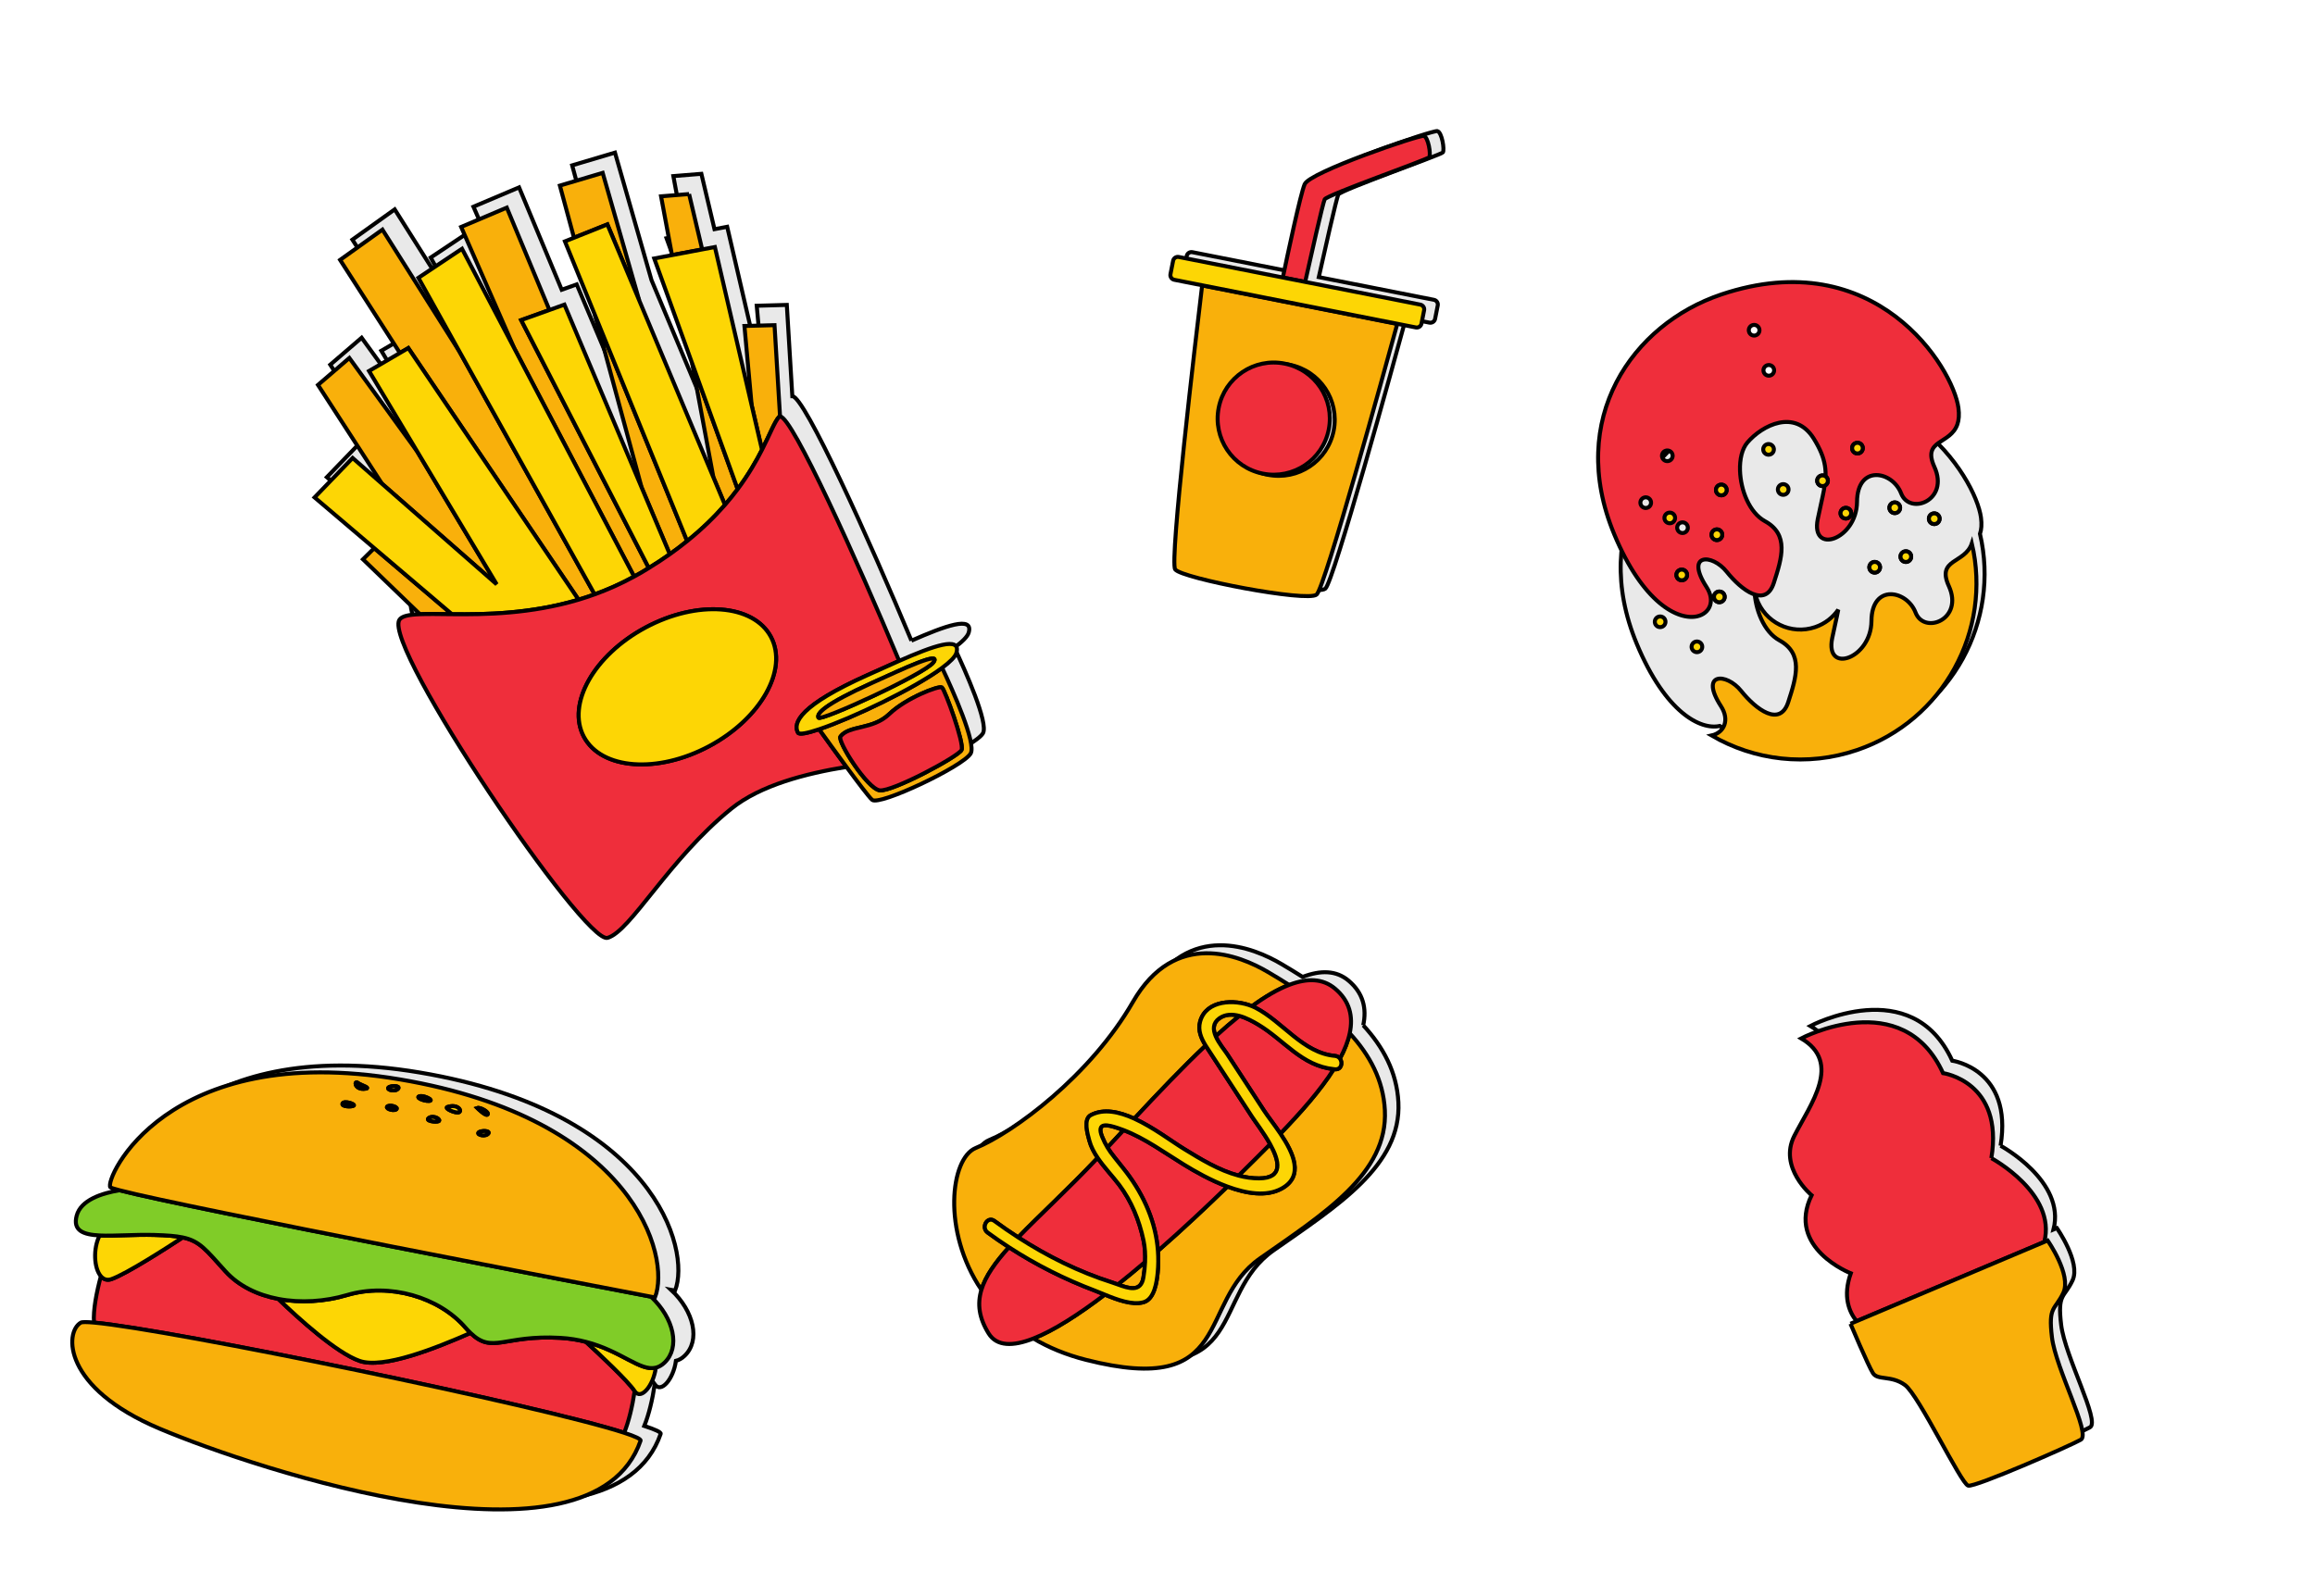 <svg width="580" height="400" xmlns="http://www.w3.org/2000/svg">
 <!-- Created with Method Draw - http://github.com/duopixel/Method-Draw/ -->

 <g>
  <title>background</title>
  <rect fill="none" id="canvas_background" height="402" width="582" y="-1" x="-1"/>
  <g display="none" overflow="visible" y="0" x="0" height="100%" width="100%" id="canvasGrid">
   <rect fill="url(#gridpattern)" stroke-width="0" y="0" x="0" height="100%" width="100%"/>
  </g>
 </g>
 <g>
  <title>Layer 1</title>

  <g stroke="null" transform="rotate(11.754 96.249,320.96) " id="svg_207">
   <path stroke="null" fill="#e9e9e9" fill-rule="nonzero" d="m53.301,366.007c25.917,5.104 113.876,15.314 118.588,-21.598c0.053,-0.414 -1.54,-0.78 -4.425,-1.1c0.543,-2.994 0.657,-6.837 0.446,-10.761l0.007,0.006c2.018,2.018 4.32,-2.278 3.986,-6.833c0.694,-0.331 1.318,-0.864 1.878,-1.679c3.111,-4.525 0.089,-11.375 -6.692,-15.493c0.663,-0.011 1.018,-0.016 1.018,-0.016c1.891,-10.971 -14.376,-42.748 -73.768,-40.478c-59.393,2.269 -67.337,39.721 -65.446,41.234c0.136,0.109 0.98,0.199 2.42,0.271c-4.155,1.605 -9.014,4.345 -9.229,8.431c-0.201,3.824 2.489,4.328 6.645,3.679c-0.979,3.579 0.287,8.336 2.379,9.934c-0.236,4.185 -0.186,8.673 0.678,11.727c-1.827,0.211 -2.948,0.44 -3.225,0.687c-3.534,3.141 -1.178,16.885 24.739,21.99" id="svg_201"/>
   <path stroke="null" fill="#ef2e3b" fill-rule="nonzero" d="m162.883,346.017c0.543,-2.994 0.657,-6.837 0.446,-10.761c-2.171,-2.165 -10.572,-7.28 -14.456,-9.596c-2.005,-0.097 -4.177,-0.019 -6.532,0.334c-14.06,2.109 -15.713,7.477 -22.247,3.374c-7.641,5.43 -19.495,13.336 -25.797,12.515c-6.022,-0.785 -16.932,-7.186 -23.082,-11.054c-5.28,0.086 -10.353,-1.157 -14.369,-4.077c-5.907,-4.297 -7.815,-6.113 -12.212,-6.13c-3.059,3.06 -11.981,11.862 -15.404,13.885c-0.969,0.573 -1.896,0.421 -2.703,-0.195c-0.236,4.185 -0.186,8.673 0.678,11.727c18.943,-2.187 113.965,-2.427 135.678,-0.021" id="svg_195"/>
   <path stroke="null" fill="#f9b00b" fill-rule="nonzero" d="m48.718,368.714c25.917,5.104 113.877,15.315 118.589,-21.598c0.052,-0.414 -1.541,-0.78 -4.425,-1.1c-21.713,-2.406 -116.735,-2.166 -135.678,0.021c-1.827,0.211 -2.947,0.44 -3.225,0.686c-3.534,3.141 -1.178,16.886 24.739,21.99" id="svg_194"/>
   <path stroke="null" fill="#fdd605" fill-rule="nonzero" d="m87.865,326.373c-5.089,2.741 -10.989,4.363 -16.651,4.456c6.15,3.869 17.061,10.269 23.082,11.054c6.302,0.822 18.155,-7.085 25.797,-12.515c-0.499,-0.313 -1.022,-0.675 -1.585,-1.104c-7.944,-6.052 -20.807,-7.187 -30.642,-1.891" id="svg_193"/>
   <path stroke="null" fill="#fdd605" fill-rule="nonzero" d="m29.229,334.507c3.423,-2.023 12.346,-10.825 15.404,-13.885c-1.797,-0.007 -4.008,0.284 -7.082,0.834c-4.957,0.885 -9.748,2.35 -13.404,2.922c-0.979,3.58 0.287,8.336 2.379,9.935c0.806,0.615 1.733,0.768 2.703,0.195" id="svg_168"/>
   <path stroke="null" fill="#fdd605" fill-rule="nonzero" d="m148.872,325.66c3.884,2.316 12.285,7.431 14.456,9.596l0.007,0.007c2.018,2.017 4.32,-2.278 3.986,-6.833c-3.657,1.746 -9.31,-2.328 -18.449,-2.769" id="svg_167"/>
   <path stroke="null" fill="#80cc28" fill-rule="nonzero" d="m37.552,321.455c3.074,-0.549 5.284,-0.841 7.082,-0.834c4.397,0.017 6.304,1.833 12.212,6.13c4.015,2.921 9.089,4.163 14.369,4.077c5.662,-0.093 11.562,-1.715 16.651,-4.456c9.836,-5.296 22.698,-4.161 30.642,1.891c0.563,0.429 1.087,0.791 1.585,1.104c6.535,4.103 8.188,-1.265 22.247,-3.374c2.356,-0.354 4.528,-0.431 6.532,-0.334c9.139,0.441 14.792,4.515 18.449,2.769c0.694,-0.331 1.318,-0.864 1.878,-1.678c3.111,-4.525 0.089,-11.376 -6.693,-15.493c-11.544,0.187 -118.232,1.887 -135.775,1.01c-4.155,1.605 -9.014,4.345 -9.229,8.431c-0.201,3.824 2.489,4.328 6.646,3.679c3.656,-0.572 8.447,-2.036 13.404,-2.922" id="svg_166"/>
   <path stroke="null" fill="#f9b00b" fill-rule="nonzero" d="m79.826,279.559c-0.472,0.472 -2.913,0.853 -2.837,0.094c0.094,-0.945 3.31,-0.567 2.837,-0.094zm-0.094,-5.769c0.757,0.379 3.972,0.567 1.702,1.135c-2.269,0.568 -2.837,-1.702 -1.702,-1.135zm8.011,-0.708c0.93,-0.582 2.791,-0.698 1.976,0.232c-0.814,0.93 -3.232,0.552 -1.976,-0.232zm2.652,5.269c-0.745,0.638 -3.019,0.211 -2.128,-0.426c0.745,-0.532 2.872,-0.213 2.128,0.426zm5.415,-4.561c0.946,-0.284 3.594,0.379 2.27,0.757c-1.324,0.378 -3.989,-0.241 -2.27,-0.757zm3.171,4.888c1.064,-0.946 3.074,-0.119 2.483,0.354c-0.591,0.473 -3.607,0.645 -2.483,-0.354zm3.923,-3.564c2.269,-1.324 3.783,0.094 3.121,0.662c-0.662,0.567 -3.962,-0.172 -3.121,-0.662zm10.237,-0.242c-0.26,0.65 -2.861,-1.04 -2.861,-1.04c0.65,-0.39 3.121,0.391 2.861,1.04zm0.979,4.874c-0.814,0.93 -3.232,0.552 -1.976,-0.232c0.93,-0.582 2.791,-0.698 1.976,0.232zm48.387,31.513c0.664,-0.011 1.019,-0.017 1.019,-0.017c1.891,-10.971 -14.376,-42.748 -73.768,-40.478c-59.392,2.269 -67.337,39.721 -65.445,41.234c0.136,0.109 0.979,0.198 2.42,0.27c17.543,0.877 124.231,-0.823 135.775,-1.01" id="svg_165"/>
   <path stroke="null" fill="#fdd605" fill-rule="nonzero" d="m81.434,274.924c2.27,-0.567 -0.945,-0.756 -1.702,-1.135c-1.135,-0.567 -0.567,1.703 1.702,1.135" id="svg_164"/>
   <path stroke="null" fill="#fdd605" fill-rule="nonzero" d="m98.079,274.546c1.323,-0.378 -1.324,-1.04 -2.27,-0.757c-1.719,0.516 0.946,1.135 2.27,0.757" id="svg_163"/>
   <path stroke="null" fill="#fdd605" fill-rule="nonzero" d="m89.719,273.314c0.814,-0.93 -1.047,-0.814 -1.976,-0.232c-1.255,0.784 1.163,1.163 1.976,0.232" id="svg_162"/>
   <path stroke="null" fill="#fdd605" fill-rule="nonzero" d="m114.119,279.745c0.814,-0.93 -1.047,-0.814 -1.976,-0.232c-1.255,0.784 1.163,1.163 1.976,0.232" id="svg_161"/>
   <path stroke="null" fill="#fdd605" fill-rule="nonzero" d="m106.023,275.776c0.662,-0.568 -0.851,-1.986 -3.121,-0.662c-0.841,0.491 2.459,1.23 3.121,0.662" id="svg_160"/>
   <path stroke="null" fill="#fdd605" fill-rule="nonzero" d="m88.266,277.925c-0.891,0.637 1.383,1.064 2.128,0.426c0.744,-0.639 -1.383,-0.958 -2.128,-0.426" id="svg_159"/>
   <path stroke="null" fill="#fdd605" fill-rule="nonzero" d="m113.14,274.871c0.261,-0.65 -2.21,-1.43 -2.861,-1.04c0,0 2.601,1.691 2.861,1.04" id="svg_158"/>
   <path stroke="null" fill="#fdd605" fill-rule="nonzero" d="m101.462,279.032c0.591,-0.473 -1.418,-1.3 -2.483,-0.354c-1.124,0.999 1.891,0.827 2.483,0.354" id="svg_157"/>
   <path stroke="null" fill="#fdd605" fill-rule="nonzero" d="m79.826,279.559c0.473,-0.473 -2.743,-0.851 -2.837,0.094c-0.076,0.759 2.364,0.378 2.837,-0.094" id="svg_156"/>
  </g>
  <g stroke="null" id="svg_208">
   <path stroke="null" fill="#e9e9e9" fill-rule="nonzero" d="m341.546,256.949c0.909,-4.248 -0.002,-8.092 -3.676,-11.191c-3.084,-2.602 -7.016,-2.661 -11.515,-0.934c-1.762,-1.121 -3.551,-2.205 -5.34,-3.257c-6.946,-4.086 -23.188,-10.896 -33.804,7.543c-10.616,18.439 -29.893,32.687 -39.392,36.597c-6.271,2.582 -8.52,20.751 1.447,35.534c-1.065,3.539 -0.606,7.044 1.813,10.936c2.021,3.25 6.052,3.287 11.217,1.263c3.754,2.225 8.12,4.065 13.182,5.349c37.436,9.499 27.658,-14.248 43.582,-25.423c15.924,-11.175 32.128,-21.232 31.29,-37.157c-0.397,-7.546 -3.809,-13.836 -8.802,-19.26" id="svg_198"/>
   <path stroke="null" fill="#f9b00b" fill-rule="nonzero" d="m280.074,282.698c-2.357,-0.767 -5.574,-1.726 -3.914,2.259c0.364,0.91 0.803,1.776 1.307,2.606c1.337,-1.434 2.687,-2.887 4.046,-4.349c-0.476,-0.183 -0.955,-0.359 -1.439,-0.516" id="svg_155"/>
   <path stroke="null" fill="#f9b00b" fill-rule="nonzero" d="m310.312,294.614c1.691,0.445 3.411,0.705 5.152,0.695c6.161,-0.033 5.07,-4.397 2.753,-8.581c-1.041,1.057 -2.079,2.099 -3.101,3.121c-1.344,1.344 -2.965,2.958 -4.803,4.765" id="svg_154"/>
   <path stroke="null" fill="#f9b00b" fill-rule="nonzero" d="m247.444,308.874c-1.72,-1.268 -0.051,-4.179 1.692,-2.895c1.943,1.432 3.933,2.805 5.963,4.117c5.237,-5.449 12.199,-11.783 19.923,-19.926c-0.925,-1.37 -1.688,-2.802 -2.094,-4.322c-0.42,-1.57 -1.567,-5.367 0.359,-6.387c3.202,-1.694 7.081,-0.867 10.903,0.876c5.948,-6.376 12.016,-12.777 17.875,-18.314c-1.122,-1.832 -1.992,-3.805 -1.386,-6.007c1.499,-5.451 8.615,-5.648 13.01,-3.86c3.279,-2.384 6.396,-4.225 9.282,-5.333c-1.763,-1.121 -3.552,-2.205 -5.341,-3.257c-6.945,-4.086 -23.188,-10.896 -33.804,7.543c-10.616,18.439 -29.893,32.687 -39.392,36.598c-6.271,2.582 -8.52,20.751 1.447,35.534c1.024,-3.402 3.457,-6.835 6.91,-10.67c-1.812,-1.177 -3.595,-2.407 -5.347,-3.697" id="svg_153"/>
   <path stroke="null" fill="#f9b00b" fill-rule="nonzero" d="m286.474,320.143c0.213,-1.276 0.359,-2.578 0.416,-3.883c-2.268,1.934 -4.555,3.825 -6.829,5.633c2.677,0.973 5.777,2.065 6.412,-1.75" id="svg_152"/>
   <path stroke="null" fill="#f9b00b" fill-rule="nonzero" d="m338.162,258.949c-0.435,2.035 -1.287,4.162 -2.455,6.346c0.755,1.022 0.352,2.81 -1.239,2.674c-0.103,-0.009 -0.203,-0.023 -0.304,-0.034c-3.361,5.322 -8.292,10.878 -13.379,16.159c3.294,4.902 5.995,10.69 0.257,13.799c-3.78,2.047 -8.79,1.226 -13.537,-0.535c-4.947,4.803 -11.021,10.536 -17.402,16.125c0.132,1.776 0.122,3.581 -0.055,5.412c-0.216,2.229 -0.779,6.688 -3.567,7.455c-2.845,0.783 -6.586,-0.636 -9.691,-1.91c-6.508,4.951 -12.753,8.992 -17.88,11.001c3.753,2.224 8.12,4.064 13.182,5.348c37.436,9.499 27.658,-14.248 43.582,-25.423c15.924,-11.175 32.128,-21.232 31.29,-37.156c-0.397,-7.547 -3.809,-13.837 -8.802,-19.26" id="svg_151"/>
   <path stroke="null" fill="#f9b00b" fill-rule="nonzero" d="m305.517,255.178c-1.722,1.211 -1.635,2.88 -0.936,4.512c2.013,-1.832 3.995,-3.543 5.932,-5.098c-1.726,-0.462 -3.499,-0.467 -4.995,0.586" id="svg_150"/>
   <path stroke="null" fill="#ef2e3b" fill-rule="nonzero" d="m310.312,294.614c1.838,-1.807 3.459,-3.421 4.803,-4.765c1.022,-1.022 2.06,-2.064 3.101,-3.121c-1.556,-2.81 -3.664,-5.54 -4.501,-6.824c-3.419,-5.246 -6.839,-10.492 -10.258,-15.738c-0.453,-0.695 -0.943,-1.408 -1.393,-2.143c-5.859,5.538 -11.927,11.938 -17.875,18.314c4.691,2.138 9.297,5.656 12.465,7.601c4.137,2.54 8.771,5.391 13.657,6.675" id="svg_149"/>
   <path stroke="null" fill="#ef2e3b" fill-rule="nonzero" d="m281.513,283.214c-1.359,1.461 -2.709,2.915 -4.046,4.349c0.238,0.392 0.485,0.778 0.754,1.152c1.293,1.765 2.721,3.407 4.039,5.15c4.408,5.827 7.314,12.479 7.843,19.616c6.381,-5.588 12.455,-11.321 17.402,-16.125c-4.172,-1.548 -8.141,-3.82 -10.89,-5.508c-4.849,-2.977 -9.731,-6.568 -15.103,-8.634" id="svg_148"/>
   <path stroke="null" fill="#ef2e3b" fill-rule="nonzero" d="m274.248,323.411c-7.566,-2.866 -14.717,-6.463 -21.457,-10.84c-3.453,3.835 -5.886,7.268 -6.91,10.67c-1.065,3.538 -0.606,7.044 1.813,10.935c2.02,3.25 6.052,3.287 11.217,1.263c5.127,-2.009 11.372,-6.049 17.88,-11.001c-0.915,-0.376 -1.778,-0.739 -2.543,-1.029" id="svg_147"/>
   <path stroke="null" fill="#ef2e3b" fill-rule="nonzero" d="m310.513,254.592c-1.937,1.555 -3.919,3.266 -5.932,5.098c0.756,1.764 2.227,3.484 2.911,4.534c3.04,4.663 6.079,9.326 9.118,13.989c1.001,1.535 2.651,3.613 4.175,5.881c5.086,-5.281 10.017,-10.837 13.379,-16.159c-8.058,-0.844 -12.38,-7.248 -18.942,-11.177c-1.305,-0.781 -2.983,-1.702 -4.709,-2.166" id="svg_146"/>
   <path stroke="null" fill="#ef2e3b" fill-rule="nonzero" d="m314.554,252.552c6.802,3.494 11.919,11.375 19.914,12.063c0.56,0.048 0.97,0.316 1.239,0.679c1.168,-2.184 2.02,-4.31 2.455,-6.346c0.908,-4.248 -0.003,-8.092 -3.676,-11.191c-3.084,-2.602 -7.016,-2.661 -11.515,-0.934c-2.886,1.108 -6.003,2.948 -9.282,5.333c0.302,0.123 0.592,0.255 0.865,0.395" id="svg_145"/>
   <path stroke="null" fill="#ef2e3b" fill-rule="nonzero" d="m280.061,321.893c2.274,-1.807 4.561,-3.699 6.829,-5.633c0.08,-1.83 -0.019,-3.668 -0.401,-5.458c-1.061,-4.973 -2.987,-9.776 -6.075,-13.859c-1.618,-2.138 -3.76,-4.357 -5.393,-6.774c-7.723,8.143 -14.686,14.477 -19.923,19.926c7.349,4.753 15.247,8.669 23.602,11.321c0.43,0.137 0.889,0.305 1.361,0.476" id="svg_144"/>
   <path stroke="null" fill="#fdd605" fill-rule="nonzero" d="m334.468,264.615c-7.995,-0.688 -13.112,-8.57 -19.914,-12.063c-0.274,-0.141 -0.563,-0.272 -0.865,-0.395c-4.395,-1.788 -11.511,-1.591 -13.01,3.86c-0.606,2.203 0.264,4.175 1.386,6.007c0.45,0.735 0.94,1.449 1.393,2.143c3.419,5.246 6.839,10.492 10.258,15.738c0.837,1.284 2.945,4.013 4.501,6.824c2.317,4.185 3.408,8.548 -2.753,8.581c-1.741,0.009 -3.461,-0.251 -5.152,-0.695c-4.886,-1.285 -9.521,-4.136 -13.657,-6.675c-3.167,-1.945 -7.774,-5.462 -12.465,-7.601c-3.823,-1.743 -7.701,-2.57 -10.903,-0.876c-1.927,1.02 -0.779,4.816 -0.359,6.387c0.406,1.52 1.169,2.952 2.094,4.322c1.633,2.417 3.775,4.635 5.393,6.774c3.088,4.083 5.013,8.885 6.075,13.859c0.382,1.79 0.481,3.628 0.401,5.458c-0.058,1.305 -0.204,2.606 -0.416,3.883c-0.636,3.815 -3.736,2.723 -6.412,1.75c-0.472,-0.171 -0.931,-0.339 -1.361,-0.476c-8.355,-2.652 -16.253,-6.567 -23.602,-11.321c-2.029,-1.312 -4.019,-2.685 -5.963,-4.117c-1.743,-1.284 -3.412,1.627 -1.692,2.895c1.752,1.291 3.536,2.52 5.347,3.697c6.74,4.377 13.891,7.974 21.457,10.84c0.765,0.29 1.628,0.653 2.543,1.029c3.105,1.273 6.846,2.692 9.691,1.91c2.788,-0.767 3.351,-5.226 3.567,-7.455c0.177,-1.832 0.187,-3.636 0.055,-5.412c-0.529,-7.137 -3.436,-13.789 -7.843,-19.616c-1.318,-1.742 -2.745,-3.385 -4.039,-5.15c-0.269,-0.374 -0.517,-0.76 -0.754,-1.152c-0.504,-0.83 -0.943,-1.696 -1.307,-2.606c-1.66,-3.985 1.557,-3.026 3.914,-2.259c0.485,0.158 0.963,0.333 1.439,0.516c5.372,2.065 10.254,5.657 15.103,8.634c2.749,1.688 6.717,3.961 10.89,5.508c4.747,1.761 9.758,2.583 13.537,0.535c5.738,-3.109 3.037,-8.897 -0.257,-13.799c-1.524,-2.268 -3.174,-4.346 -4.175,-5.881c-3.039,-4.663 -6.079,-9.326 -9.118,-13.989c-0.684,-1.05 -2.155,-2.77 -2.911,-4.534c-0.699,-1.632 -0.785,-3.3 0.936,-4.512c1.496,-1.053 3.269,-1.048 4.995,-0.586c1.726,0.463 3.405,1.385 4.709,2.166c6.562,3.929 10.884,10.333 18.942,11.177c0.102,0.011 0.201,0.024 0.304,0.034c1.591,0.137 1.994,-1.652 1.239,-2.674c-0.268,-0.363 -0.679,-0.631 -1.239,-0.679" id="svg_143"/>
  </g>
  <g stroke="null" transform="rotate(-28.151 154.89,129.869) " id="svg_209">
   <path stroke="null" fill="#e9e9e9" fill-rule="nonzero" d="m205.183,191.583c2.591,-27.03 5.276,-66.777 2.594,-68.097l9.575,-20.822l-6.745,-3.372l-7.786,18.391l10.597,-39.329l-3.092,-0.972l3.654,-13.783l-6.464,-2.81l-4.532,14.286l-4.321,-1.359l-4.018,27.643l-8.791,27.712l4.539,-47.89l7.005,-32.479l-10.961,-2.248l-3.049,13.198l-2.432,-0.269l-2.063,19.726l-10.098,43.718l4.572,-49.532l-3.949,-0.585l2.684,-27.66l-12.366,-1.125l-2.615,33.117l0.226,-28.199l-13.069,1.265l0.351,21.149l-2.599,-36.045l-12.928,1.687l2.208,27.632l-8.953,0.332l1.125,23.501l-3.936,-28.701l-10.118,2.248l2.458,29.392l-3.442,-9.157l-13.068,4.216l7.183,18.259l-3.811,1.134l6.091,18.863c-2.503,-1.214 -4.28,-1.762 -5.248,-1.157c-6.745,4.216 2.529,93.589 8.431,94.853c5.902,1.265 22.765,-10.118 42.578,-13.911c9.234,-1.768 20.664,1.042 30.41,4.376c0.701,4.859 1.413,9.355 1.77,10.309c0.843,2.248 24.171,3.373 27.262,1.405c2.458,-1.564 3.494,-15.909 3.816,-22.292c2.422,-0.359 4.18,-0.88 4.897,-1.597c3.224,-3.224 -4.402,-4.311 -13.574,-5.021" id="svg_200"/>
   <path stroke="null" fill="#f9b00b" fill-rule="nonzero" d="m185.286,84.199l7.005,-32.478l-10.961,-2.248l-3.049,13.198l8.951,0.994l-1.946,20.534" id="svg_190"/>
   <path stroke="null" fill="#f9b00b" fill-rule="nonzero" d="m184.714,137.562l4.824,-33.186l-8.791,27.712l-0.707,7.456c1.671,-0.634 3.221,-1.3 4.675,-1.982" id="svg_189"/>
   <path stroke="null" fill="#f9b00b" fill-rule="nonzero" d="m167.416,143.068l6.371,-60.941l-10.098,43.718l-1.668,18.071c1.88,-0.237 3.677,-0.522 5.395,-0.848" id="svg_188"/>
   <path stroke="null" fill="#f9b00b" fill-rule="nonzero" d="m153.506,144.607c0.767,-0.03 1.513,-0.075 2.258,-0.12l1.115,-69.861l7.433,1.101l2.684,-27.66l-12.366,-1.125l-2.614,33.117l-0.517,64.581c0.666,-0.006 1.331,-0.008 2.007,-0.034" id="svg_187"/>
   <path stroke="null" fill="#f9b00b" fill-rule="nonzero" d="m208.872,66.616l-6.463,-2.81l-4.532,14.286l7.341,2.307l3.654,-13.783" id="svg_186"/>
   <path stroke="null" fill="#f9b00b" fill-rule="nonzero" d="m97.454,107.64l-3.812,1.133l6.092,18.863c1.934,0.938 4.304,2.273 7.08,3.793l-9.359,-23.789" id="svg_185"/>
   <path stroke="null" fill="#f9b00b" fill-rule="nonzero" d="m202.409,126.479c0.093,-0.033 0.178,-0.016 0.261,0.024l9.575,-20.822l-6.745,-3.372l-7.786,18.391l-2.976,11.047c3.718,-2.59 6.105,-4.698 7.671,-5.268" id="svg_184"/>
   <path stroke="null" fill="#f9b00b" fill-rule="nonzero" d="m136.491,143.18c1.367,0.279 2.768,0.515 4.188,0.723l-1.156,-69.628l-2.599,-36.045l-12.928,1.687l2.208,27.633l2.43,-0.09l7.857,75.721" id="svg_183"/>
   <path stroke="null" fill="#f9b00b" fill-rule="nonzero" d="m118.376,91.382l-3.936,-28.701l-10.117,2.248l2.457,29.392l13.449,35.784l-1.854,-38.724" id="svg_182"/>
   <path stroke="null" fill="#fdd605" fill-rule="nonzero" d="m180.039,139.545l0.707,-7.456l4.539,-47.89l1.946,-20.534l-8.951,-0.994l-2.432,-0.27l-2.063,19.726l-6.371,60.941c4.798,-0.91 8.979,-2.14 12.623,-3.523" id="svg_181"/>
   <path stroke="null" fill="#fdd605" fill-rule="nonzero" d="m136.491,143.18l-7.857,-75.721l-2.43,0.09l-8.954,0.331l1.125,23.501l1.854,38.724l-13.449,-35.784l-3.441,-9.157l-13.069,4.216l7.184,18.259l9.359,23.789c7.292,3.991 17.375,9.231 29.677,11.751" id="svg_180"/>
   <path stroke="null" fill="#fdd605" fill-rule="nonzero" d="m155.764,144.487c2.178,-0.132 4.269,-0.322 6.257,-0.571l1.668,-18.071l4.572,-49.533l-3.949,-0.585l-7.433,-1.101l-1.115,69.861" id="svg_179"/>
   <path stroke="null" fill="#fdd605" fill-rule="nonzero" d="m194.738,131.747l2.976,-11.047l10.596,-39.329l-3.092,-0.972l-7.341,-2.307l-4.321,-1.358l-4.018,27.643l-4.824,33.186c4.122,-1.934 7.406,-3.993 10.024,-5.816" id="svg_178"/>
   <path stroke="null" fill="#fdd605" fill-rule="nonzero" d="m151.499,144.641l0.517,-64.581l0.226,-28.198l-13.069,1.265l0.351,21.149l1.156,69.628c3.454,0.504 7.063,0.774 10.82,0.738" id="svg_177"/>
   <path stroke="null" fill="#ef2e3b" fill-rule="nonzero" d="m148.026,190.979c-14.668,0 -26.559,-7.55 -26.559,-16.863c0,-9.314 11.891,-16.863 26.559,-16.863c14.668,0 26.558,7.55 26.558,16.863c0,9.313 -11.891,16.863 -26.558,16.863zm21.219,7.518c0,-2.811 3.698,-5.788 22.203,-4.497c2.842,0.198 5.808,0.382 8.629,0.6c2.59,-27.031 5.276,-66.777 2.593,-68.098c-0.083,-0.04 -0.169,-0.058 -0.261,-0.024c-1.566,0.57 -3.953,2.678 -7.671,5.268c-2.618,1.823 -5.901,3.882 -10.024,5.816c-1.453,0.682 -3.004,1.349 -4.675,1.982c-3.645,1.383 -7.825,2.613 -12.623,3.523c-1.719,0.326 -3.515,0.611 -5.395,0.848c-1.989,0.249 -4.079,0.439 -6.257,0.571c-0.744,0.045 -1.49,0.09 -2.258,0.12c-0.676,0.026 -1.34,0.028 -2.007,0.034c-3.757,0.036 -7.366,-0.234 -10.82,-0.738c-1.421,-0.208 -2.822,-0.444 -4.188,-0.723c-12.302,-2.52 -22.385,-7.759 -29.677,-11.751c-2.776,-1.52 -5.146,-2.855 -7.08,-3.793c-2.503,-1.214 -4.28,-1.762 -5.248,-1.157c-6.745,4.216 2.53,93.589 8.432,94.854c5.901,1.265 22.765,-10.118 42.578,-13.912c9.233,-1.768 20.664,1.042 30.41,4.376c-0.62,-4.3 -1.231,-8.874 -1.582,-11.545c-3.11,-0.524 -5.079,-1.132 -5.079,-1.753" id="svg_176"/>
   <path stroke="null" fill="#f9b00b" fill-rule="nonzero" d="m206.38,205.524c0.407,0.813 -1.627,15.048 -3.05,16.132c-1.423,1.084 -20.267,1.084 -22.843,-0.746c-2.576,-1.83 -3.609,-15.953 -2.305,-16.539c3.322,-1.492 7.863,2.372 13.421,0.813c5.558,-1.559 14.37,-0.474 14.776,0.339zm-32.056,-5.273c0.351,2.671 0.962,7.245 1.582,11.545c0.701,4.859 1.412,9.355 1.77,10.309c0.843,2.248 24.17,3.372 27.262,1.405c2.458,-1.564 3.494,-15.909 3.815,-22.293c-8.672,1.284 -25.873,0.476 -34.429,-0.967" id="svg_175"/>
   <path stroke="null" fill="#fdd605" fill-rule="nonzero" d="m174.584,174.117c0,-9.314 -11.891,-16.863 -26.558,-16.863c-14.668,0 -26.559,7.55 -26.559,16.863c0,9.313 11.891,16.863 26.559,16.863c14.668,0 26.558,-7.55 26.558,-16.863" id="svg_174"/>
   <path stroke="null" fill="#fdd605" fill-rule="nonzero" d="m207.534,198.945c-3.085,1.593 -32.023,-0.214 -31.992,-1.332c0.031,-1.118 2.729,-2.229 16.051,-1.347c8.701,0.577 19.025,1.086 15.941,2.679zm-7.458,-4.344c-2.821,-0.219 -5.787,-0.402 -8.629,-0.6c-18.505,-1.291 -22.203,1.686 -22.203,4.497c0,0.622 1.969,1.229 5.079,1.753c8.556,1.443 25.757,2.251 34.429,0.967c2.422,-0.359 4.181,-0.88 4.897,-1.597c3.224,-3.224 -4.403,-4.311 -13.574,-5.021" id="svg_173"/>
   <path stroke="null" fill="#f9b00b" fill-rule="nonzero" d="m191.594,196.266c-13.322,-0.882 -16.021,0.228 -16.051,1.347c-0.031,1.118 28.907,2.925 31.992,1.332c3.085,-1.593 -7.24,-2.102 -15.941,-2.679" id="svg_172"/>
   <path stroke="null" fill="#ef2e3b" fill-rule="nonzero" d="m191.603,205.185c-5.558,1.559 -10.1,-2.305 -13.421,-0.813c-1.304,0.586 -0.271,14.709 2.305,16.539c2.576,1.83 21.419,1.83 22.843,0.746c1.423,-1.084 3.457,-15.319 3.05,-16.132c-0.407,-0.813 -9.218,-1.898 -14.776,-0.339" id="svg_171"/>
  </g>
  <g stroke="null" transform="rotate(11.161 323.749,87.737) " id="svg_210">
   <path stroke="null" fill="#e9e9e9" fill-rule="nonzero" d="m294.459,74.33l5.87,0c1.019,13.506 5.344,69.47 7.152,71.127c2.057,1.885 34.107,1.714 35.992,-0.685c1.677,-2.134 5.794,-58.089 6.684,-70.442l5.996,0c0.662,0 1.203,-0.541 1.203,-1.203l0,-3.421c0,-0.662 -0.541,-1.203 -1.203,-1.203l-29.411,0c0.149,-6.095 0.523,-20.312 0.792,-21.252c0.343,-1.2 23.309,-14.74 23.652,-15.425c0.343,-0.685 -1.2,-4.971 -2.4,-4.971c-1.2,0 -26.223,14.397 -26.908,17.653c-0.559,2.657 -0.776,18.316 -0.837,23.995l-26.582,0c-0.662,0 -1.203,0.541 -1.203,1.203l0,3.421c0,0.662 0.541,1.203 1.203,1.203" id="svg_199"/>
   <path stroke="null" fill="#ef2e3b" fill-rule="nonzero" d="m324.419,49.09c0.343,-1.2 23.309,-14.74 23.652,-15.425c0.343,-0.685 -1.2,-4.97 -2.399,-4.97c-1.2,0 -26.223,14.397 -26.909,17.653c-0.559,2.657 -0.776,18.317 -0.837,23.995l5.701,0c0.149,-6.095 0.523,-20.312 0.792,-21.253" id="svg_192"/>
   <path stroke="null" fill="#f9b00b" fill-rule="nonzero" d="m323.793,91.466c7.762,0 14.054,6.292 14.054,14.054c0,7.762 -6.292,14.054 -14.054,14.054c-7.762,0 -14.054,-6.292 -14.054,-14.054c0,-7.762 6.292,-14.054 14.054,-14.054zm-18.168,55.874c2.057,1.885 34.107,1.714 35.992,-0.685c1.677,-2.134 5.794,-58.089 6.684,-70.442l-49.828,0c1.019,13.506 5.344,69.47 7.152,71.127" id="svg_191"/>
   <path stroke="null" fill="#fdd605" fill-rule="nonzero" d="m291.344,76.17l61.694,0c0.662,0 1.203,-0.541 1.203,-1.203l0,-3.421c0,-0.662 -0.541,-1.203 -1.203,-1.203l-29.411,0l-5.701,0l-26.582,0c-0.662,0 -1.203,0.541 -1.203,1.203l0,3.421c0,0.662 0.541,1.203 1.203,1.203" id="svg_170"/>
   <path stroke="null" fill="#ef2e3b" fill-rule="nonzero" d="m322.534,119.532c7.762,0 14.054,-6.292 14.054,-14.054c0,-7.762 -6.292,-14.054 -14.054,-14.054c-7.762,0 -14.054,6.292 -14.054,14.054c0,7.762 6.292,14.054 14.054,14.054" id="svg_169"/>
  </g>
  <g stroke="null" transform="rotate(-22.891 485.646,309.881) " id="svg_211">
   <path stroke="null" fill="#e9e9e9" fill-rule="nonzero" d="m508.844,294.977c10.381,-16.467 -2.863,-24.342 -2.863,-24.342c-0.716,-24.342 -29.353,-21.836 -29.353,-21.836c7.159,9.665 -4.295,16.108 -11.097,21.836c-6.802,5.727 -1.79,15.392 -1.79,15.392c-11.097,9.665 1.432,21.836 1.432,21.836c-4.144,4.538 -4.153,8.748 -3.327,11.614l-1.658,0c0,0 0,11.387 0.367,13.59c0.367,2.204 4.041,2.204 6.244,5.877c2.204,3.673 3.306,28.282 4.775,29.384c1.469,1.101 27.548,0.734 30.486,0.367c2.939,-0.367 1.102,-18.732 3.306,-26.446c2.204,-7.714 3.306,-5.877 6.979,-9.183c3.673,-3.306 1.469,-13.59 1.469,-13.59l-0.916,0c7.606,-9.997 -4.054,-24.501 -4.054,-24.501" id="svg_202"/>
   <path stroke="null" fill="#ef2e3b" fill-rule="nonzero" d="m505.508,296.948c10.381,-16.467 -2.863,-24.342 -2.863,-24.342c-0.716,-24.342 -29.353,-21.836 -29.353,-21.836c7.159,9.665 -4.296,16.108 -11.097,21.836c-6.801,5.727 -1.79,15.393 -1.79,15.393c-11.097,9.665 1.432,21.836 1.432,21.836c-4.144,4.538 -4.153,8.748 -3.328,11.614l51.053,0c7.607,-9.997 -4.053,-24.501 -4.053,-24.501" id="svg_196"/>
   <path stroke="null" fill="#f9b00b" fill-rule="nonzero" d="m456.851,321.449c0,0 0,11.387 0.367,13.59c0.367,2.204 4.04,2.204 6.244,5.877c2.204,3.673 3.306,28.282 4.775,29.384c1.469,1.102 27.548,0.735 30.486,0.367c2.939,-0.367 1.102,-18.733 3.306,-26.446c2.204,-7.714 3.306,-5.877 6.979,-9.183c3.673,-3.306 1.469,-13.59 1.469,-13.59l-0.916,0l-51.053,0l-1.658,0" id="svg_142"/>
  </g>
  <g stroke="null" transform="rotate(-18.876 449.942,130.299) " id="svg_212">
   <path fill="#e9e9e9" fill-rule="nonzero" d="m446.979,98.612c-23.491,-0.129 -46.811,16.941 -44.805,48.148c1.2,18.662 8.138,25.683 12.999,26.217c8.093,9.338 20.04,15.244 33.366,15.244c22.877,0 41.687,-17.406 43.915,-39.698c0.674,-0.876 1.219,-2.078 1.557,-3.77c2.007,-10.031 -6.241,-45.919 -47.033,-46.142" id="svg_197"/>
   <path fill="#f9b00b" fill-rule="nonzero" d="m480.838,158.386c0.891,9.139 -9.81,9.585 -10.033,3.567c-0.223,-6.019 -8.025,-10.477 -11.146,-1.56c-3.121,8.917 -15.381,8.917 -10.7,0.892c1.455,-2.493 2.736,-4.47 3.753,-6.271c-1.923,1.419 -4.3,2.259 -6.873,2.259c-6.402,0 -11.592,-5.189 -11.592,-11.591c0,-0.754 0.075,-1.491 0.212,-2.205c-1.452,4.72 -1.179,10.762 1.794,14.019c4.681,5.127 1.115,10.031 -2.898,15.381c-4.013,5.35 -8.248,-0.892 -10.254,-6.464c-2.006,-5.573 -8.471,-7.802 -6.019,2.006c0.986,3.943 -1.344,6.514 -4.611,6.155c8.093,9.338 20.04,15.244 33.366,15.244c22.877,0 41.689,-17.406 43.916,-39.698c-3.317,4.317 -9.661,0.67 -8.918,8.267" id="svg_141"/>
   <path fill="#ef2e3b" fill-rule="nonzero" d="m482.841,142.56c-0.736,0 -1.337,-0.599 -1.337,-1.337c0,-0.739 0.6,-1.338 1.337,-1.338c0.74,0 1.34,0.599 1.34,1.338c0,0.739 -0.6,1.337 -1.34,1.337zm-8.469,-5.796c-0.739,0 -1.337,-0.599 -1.337,-1.337c0,-0.739 0.599,-1.337 1.337,-1.337c0.739,0 1.338,0.599 1.338,1.337c0,0.739 -0.599,1.337 -1.338,1.337zm-1.337,12.483c-0.739,0 -1.338,-0.599 -1.338,-1.337c0,-0.739 0.599,-1.337 1.338,-1.337c0.739,0 1.337,0.599 1.337,1.337c0,0.739 -0.599,1.337 -1.337,1.337zm-2.675,-29.647c-0.739,0 -1.338,-0.599 -1.338,-1.338c0,-0.739 0.599,-1.337 1.338,-1.337c0.739,0 1.337,0.599 1.337,1.337c0,0.739 -0.599,1.338 -1.337,1.338zm-5.573,29.647c-0.739,0 -1.338,-0.599 -1.338,-1.337c0,-0.739 0.599,-1.337 1.338,-1.337c0.739,0 1.337,0.599 1.337,1.337c0,0.739 -0.599,1.337 -1.337,1.337zm-2.452,-15.157c-0.739,0 -1.337,-0.599 -1.337,-1.338c0,-0.739 0.599,-1.337 1.337,-1.337c0.739,0 1.338,0.599 1.338,1.337c0,0.739 -0.599,1.338 -1.338,1.338zm-2.898,-9.585c-0.739,0 -1.338,-0.599 -1.338,-1.338c0,-0.739 0.599,-1.337 1.338,-1.337c0.739,0 1.337,0.599 1.337,1.337c0,0.739 -0.599,1.338 -1.337,1.338zm-26.08,-7.356c0,-0.739 0.599,-1.337 1.337,-1.337c0.739,0 1.338,0.599 1.338,1.337c0,0.739 -0.599,1.338 -1.338,1.338c-0.739,0 -1.337,-0.599 -1.337,-1.338zm-3.344,11.592c-0.739,0 -1.337,-0.599 -1.337,-1.338c0,-0.739 0.599,-1.337 1.337,-1.337c0.739,0 1.338,0.599 1.338,1.337c0,0.739 -0.599,1.338 -1.338,1.338zm-4.458,14.935c-0.739,0 -1.337,-0.599 -1.337,-1.337c0,-0.739 0.599,-1.338 1.337,-1.338c0.739,0 1.338,0.599 1.338,1.338c0,0.739 -0.599,1.337 -1.338,1.337zm-0.892,-37.671c-0.739,0 -1.337,-0.599 -1.337,-1.337c0,-0.739 0.599,-1.338 1.337,-1.338c0.739,0 1.338,0.599 1.338,1.338c0,0.739 -0.599,1.337 -1.338,1.337zm-6.241,29.424c-0.739,0 -1.337,-0.599 -1.337,-1.337c0,-0.739 0.599,-1.338 1.337,-1.338c0.739,0 1.338,0.599 1.338,1.338c0,0.739 -0.599,1.337 -1.338,1.337zm4.012,-11.145c-0.739,0 -1.337,-0.599 -1.337,-1.338c0,-0.739 0.599,-1.337 1.337,-1.337c0.739,0 1.337,0.599 1.337,1.337c0,0.739 -0.599,1.338 -1.337,1.338zm-5.35,-10.254c0,0.739 -0.599,1.337 -1.337,1.337c-0.739,0 -1.338,-0.599 -1.338,-1.337c0,-0.739 0.599,-1.338 1.338,-1.338c0.739,0 1.337,0.599 1.337,1.338zm37.003,-32.099c0,-0.739 0.599,-1.338 1.338,-1.338c0.739,0 1.337,0.599 1.337,1.338c0,0.739 -0.599,1.337 -1.337,1.337c-0.739,0 -1.338,-0.599 -1.338,-1.337zm1.56,12.037c-0.739,0 -1.337,-0.599 -1.337,-1.338c0,-0.739 0.599,-1.337 1.337,-1.337c0.739,0 1.338,0.599 1.338,1.337c0,0.739 -0.599,1.338 -1.338,1.338zm-5.127,-23.183c-23.491,-0.129 -46.811,16.941 -44.805,48.148c1.2,18.662 8.138,25.683 12.999,26.217c3.267,0.359 5.597,-2.212 4.611,-6.155c-2.452,-9.808 4.012,-7.579 6.019,-2.006c2.006,5.573 6.241,11.814 10.254,6.464c4.012,-5.35 7.579,-10.254 2.898,-15.381c-2.974,-3.257 -3.246,-9.3 -1.794,-14.019c0.834,-2.711 2.235,-4.986 4.023,-6.043c4.904,-2.898 14.043,-4.235 16.05,4.458c1.383,5.992 0.435,9.125 -1.82,13.122c-1.017,1.802 -2.298,3.778 -3.753,6.271c-4.681,8.025 7.579,8.025 10.7,-0.892c3.121,-8.916 10.923,-4.458 11.146,1.56c0.223,6.019 10.924,5.573 10.033,-3.567c-0.744,-7.598 5.6,-3.951 8.918,-8.267c0.67,-0.876 1.219,-2.078 1.557,-3.77c2.007,-10.031 -6.241,-45.919 -47.034,-46.142" id="svg_140"/>
   <path fill="#fdd605" fill-rule="nonzero" d="m416.192,151.03c-0.739,0 -1.337,0.599 -1.337,1.337c0,0.739 0.599,1.338 1.337,1.338c0.739,0 1.337,-0.599 1.337,-1.338c0,-0.739 -0.599,-1.337 -1.337,-1.337" id="svg_139"/>
   <path fill="#fdd605" fill-rule="nonzero" d="m425.554,140.999c-0.739,0 -1.337,0.599 -1.337,1.338c0,0.739 0.599,1.337 1.337,1.337c0.739,0 1.338,-0.599 1.338,-1.337c0,-0.739 -0.599,-1.338 -1.338,-1.338" id="svg_138"/>
   <path fill="#fdd605" fill-rule="nonzero" d="m418.421,132.752c-0.739,0 -1.337,0.599 -1.337,1.338c0,0.739 0.599,1.337 1.337,1.337c0.739,0 1.338,-0.599 1.338,-1.337c0,-0.739 -0.599,-1.338 -1.338,-1.338" id="svg_137"/>
   <path fill="#fdd605" fill-rule="nonzero" d="m420.204,118.262c-0.739,0 -1.337,0.599 -1.337,1.338c0,0.739 0.599,1.337 1.337,1.337c0.739,0 1.338,-0.599 1.338,-1.337c0,-0.739 -0.599,-1.338 -1.338,-1.338" id="svg_136"/>
   <path fill="#fdd605" fill-rule="nonzero" d="m430.012,126.065c-0.739,0 -1.337,0.599 -1.337,1.337c0,0.739 0.599,1.338 1.337,1.338c0.739,0 1.338,-0.599 1.338,-1.338c0,-0.739 -0.599,-1.337 -1.338,-1.337" id="svg_135"/>
   <path fill="#fdd605" fill-rule="nonzero" d="m436.031,117.148c0,-0.739 -0.599,-1.337 -1.338,-1.337c-0.739,0 -1.337,0.599 -1.337,1.337c0,0.739 0.599,1.338 1.337,1.338c0.739,0 1.338,-0.599 1.338,-1.338" id="svg_134"/>
   <path fill="#fdd605" fill-rule="nonzero" d="m449.183,112.69c0.739,0 1.337,-0.599 1.337,-1.337c0,-0.739 -0.599,-1.338 -1.337,-1.338c-0.739,0 -1.338,0.599 -1.338,1.338c0,0.739 0.599,1.337 1.338,1.337" id="svg_133"/>
   <path fill="#fdd605" fill-rule="nonzero" d="m449.406,120.715c-0.739,0 -1.337,0.599 -1.337,1.337c0,0.739 0.599,1.338 1.337,1.338c0.739,0 1.338,-0.599 1.338,-1.338c0,-0.739 -0.599,-1.337 -1.338,-1.337" id="svg_132"/>
   <path fill="#fdd605" fill-rule="nonzero" d="m459.437,121.829c-0.739,0 -1.338,0.599 -1.338,1.337c0,0.739 0.599,1.338 1.338,1.338c0.739,0 1.337,-0.599 1.337,-1.338c0,-0.739 -0.599,-1.337 -1.337,-1.337" id="svg_131"/>
   <path fill="#fdd605" fill-rule="nonzero" d="m462.334,131.414c-0.739,0 -1.337,0.599 -1.337,1.337c0,0.739 0.599,1.338 1.337,1.338c0.739,0 1.338,-0.599 1.338,-1.338c0,-0.739 -0.599,-1.337 -1.338,-1.337" id="svg_130"/>
   <path fill="#fdd605" fill-rule="nonzero" d="m464.787,146.572c-0.739,0 -1.338,0.599 -1.338,1.337c0,0.739 0.599,1.337 1.338,1.337c0.739,0 1.337,-0.599 1.337,-1.337c0,-0.739 -0.599,-1.337 -1.337,-1.337" id="svg_129"/>
   <path fill="#fdd605" fill-rule="nonzero" d="m473.034,146.572c-0.739,0 -1.338,0.599 -1.338,1.337c0,0.739 0.599,1.337 1.338,1.337c0.739,0 1.337,-0.599 1.337,-1.337c0,-0.739 -0.599,-1.337 -1.337,-1.337" id="svg_128"/>
   <path fill="#fdd605" fill-rule="nonzero" d="m482.841,139.885c-0.736,0 -1.337,0.599 -1.337,1.338c0,0.739 0.6,1.337 1.337,1.337c0.74,0 1.34,-0.599 1.34,-1.337c0,-0.739 -0.6,-1.338 -1.34,-1.338" id="svg_127"/>
   <path fill="#fdd605" fill-rule="nonzero" d="m474.371,134.089c-0.739,0 -1.337,0.599 -1.337,1.337c0,0.739 0.599,1.337 1.337,1.337c0.739,0 1.338,-0.599 1.338,-1.337c0,-0.739 -0.599,-1.337 -1.338,-1.337" id="svg_126"/>
   <path fill="#fdd605" fill-rule="nonzero" d="m470.359,116.925c-0.739,0 -1.338,0.599 -1.338,1.337c0,0.739 0.599,1.338 1.338,1.338c0.739,0 1.337,-0.599 1.337,-1.338c0,-0.739 -0.599,-1.337 -1.337,-1.337" id="svg_125"/>
   <path fill="#fdd605" fill-rule="nonzero" d="m408.167,143.451c0,0.739 0.599,1.337 1.338,1.337c0.739,0 1.337,-0.599 1.337,-1.337c0,-0.739 -0.599,-1.338 -1.337,-1.338c-0.739,0 -1.338,0.599 -1.338,1.338" id="svg_124"/>
  </g>
 </g>
</svg>